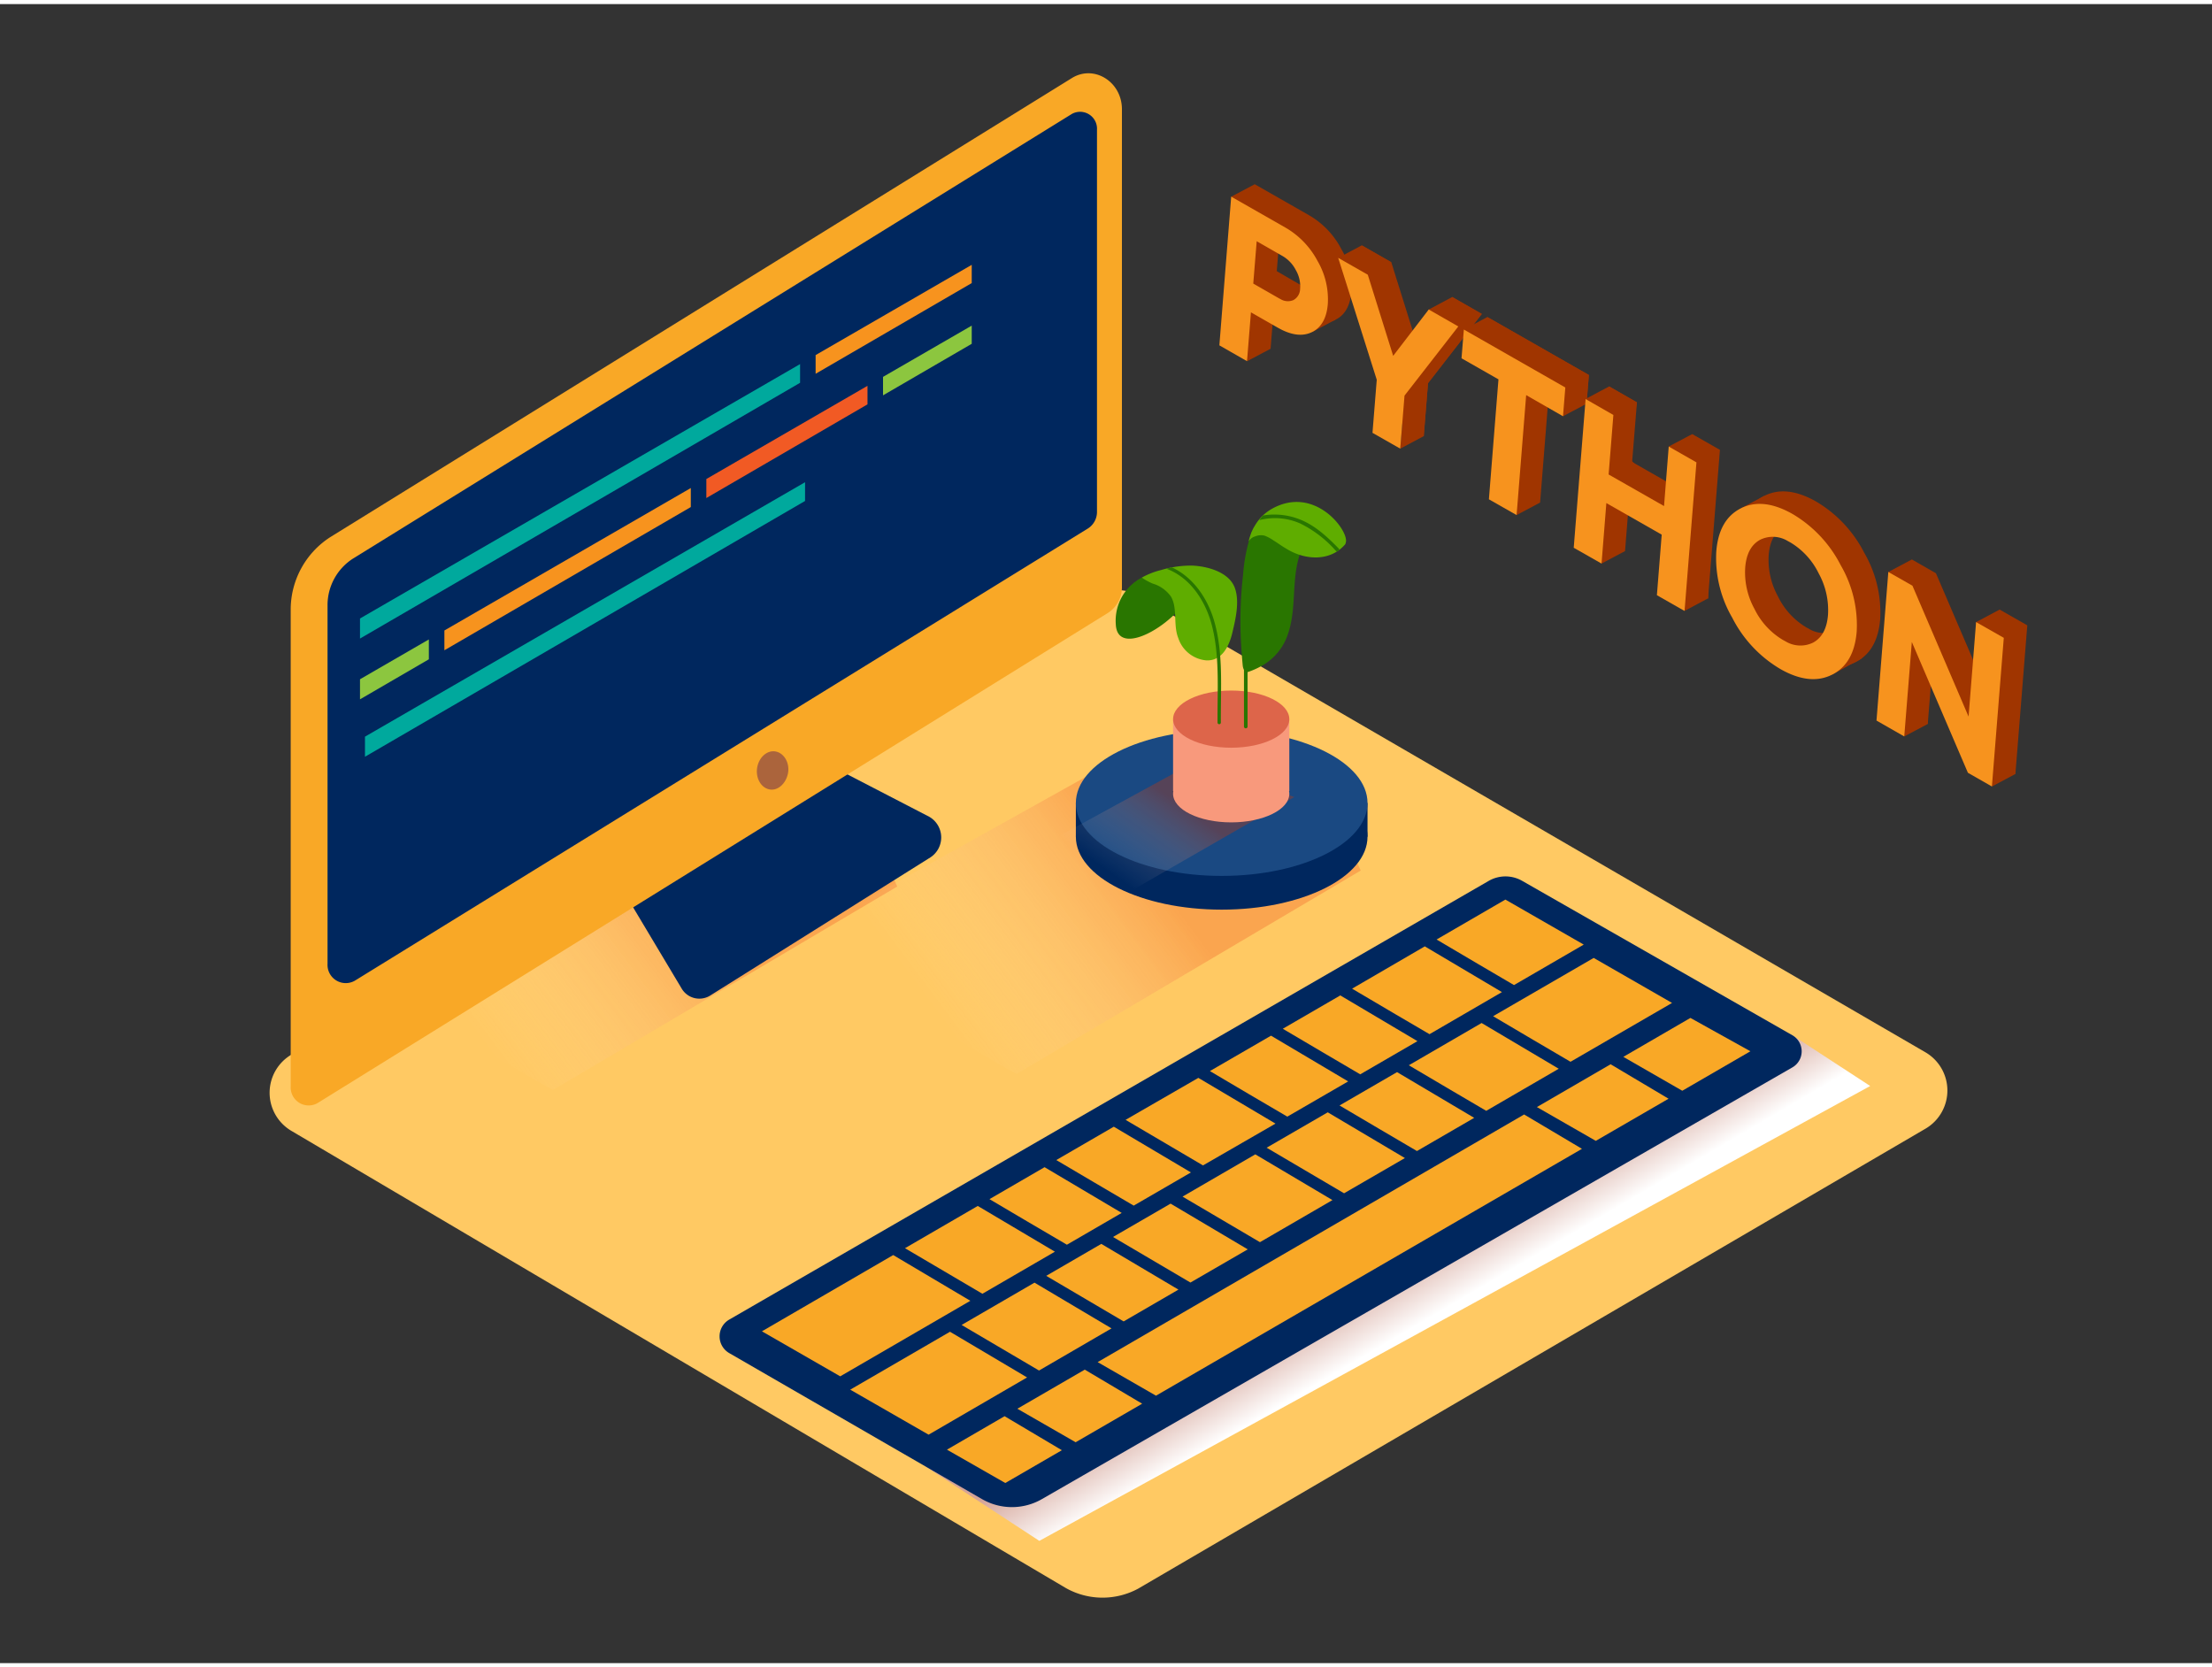 <svg xmlns="http://www.w3.org/2000/svg" xmlns:xlink="http://www.w3.org/1999/xlink" viewBox="0 0 400 300" width="406" height="306" class="illustration styles_illustrationTablet__1DWOa"><rect x="0" y="0" width="400" height="300" fill="#333333" stroke="none"/><defs><linearGradient id="linear-gradient" x1="91.7" y1="193.47" x2="129.29" y2="165.41" gradientUnits="userSpaceOnUse"><stop offset="0" stop-color="#fff" stop-opacity="0"></stop><stop offset="0.98" stop-color="#f15a24"></stop></linearGradient><linearGradient id="linear-gradient-2" x1="169.17" y1="182.03" x2="206.76" y2="153.98" xlink:href="#linear-gradient"></linearGradient><linearGradient id="linear-gradient-3" x1="512.42" y1="227.18" x2="505.97" y2="238.15" gradientTransform="matrix(-1, 0, 0, 1, 763.48, 0)" gradientUnits="userSpaceOnUse"><stop offset="0" stop-color="#d4a397"></stop><stop offset="1" stop-color="#fff"></stop></linearGradient><linearGradient id="linear-gradient-4" x1="202.79" y1="158.5" x2="212.84" y2="144.22" gradientUnits="userSpaceOnUse"><stop offset="0" stop-color="#fff" stop-opacity="0"></stop><stop offset="1" stop-color="#d43500"></stop></linearGradient></defs><title>OK</title><g style="isolation: isolate;"><g id="Layer_2" data-name="Layer 2"><path d="M205.82,286.53l142.42-83.2a8,8,0,0,0,0-13.75L206.11,107.06a7.87,7.87,0,0,0-6.5-.67c-.14,0,3.37-1.09,3.27-1L52.76,189.93a8,8,0,0,0-.14,13.78l140.15,82.73A13.54,13.54,0,0,0,205.82,286.53Z" fill="#ffc963"></path><path d="M155.72,144.82l-11.79-3.44c-13.39,7.45-26,16.32-38.56,25.09-8.81,6.14-17.92,12-26.85,18,1.68.9,3.57,1.84,5.81,2.86,1.17.53,14.37,8.5,15.71,9l62.21-36.76Z" opacity="0.32" fill="url(#linear-gradient)" style="mix-blend-mode: multiply;"></path><path d="M168.14,184.44c1.17.53,14.37,8.5,15.71,9l62.21-36.76-6.53-14.8-30.89-9L143,169.5C154.09,175.92,156.51,179.14,168.14,184.44Z" opacity="0.32" fill="url(#linear-gradient-2)" style="mix-blend-mode: multiply;"></path><path d="M151.2,138.24l16.81,8.7a4.31,4.31,0,0,1,.27,7.34l-39.85,25a3.71,3.71,0,0,1-5.21-1.34l-9.68-16.19" fill="#00275e"></path><path d="M59.72,96.39l134.09-83c4-2.5,9.07.63,9.07,5.63v86.38a5.49,5.49,0,0,1-2.51,4.68L57.44,198.72a3.25,3.25,0,0,1-4.87-3v-86A15.59,15.59,0,0,1,59.72,96.39Z" fill="#F9A826"></path><path d="M193.8,19.88l-130,80.41a10,10,0,0,0-4.57,8.49v64.75a3.3,3.3,0,0,0,4.93,3.07L196.74,94.82a3.54,3.54,0,0,0,1.63-3V22.73A3.06,3.06,0,0,0,193.8,19.88Z" fill="#00275e"></path><path d="M136.93,138c-.34,1.88.63,3.67,2.16,4s3-1,3.39-2.84-.63-3.67-2.16-4S137.27,136.14,136.93,138Z" fill="#ab643c"></path><polygon points="147.49 63.47 147.49 66.85 175.72 50.45 175.72 47.15 147.49 63.47" fill="#f7931e"></polygon><polygon points="144.68 65.1 65.1 111.1 65.1 114.73 144.68 68.48 144.68 65.1" fill="#00a99d"></polygon><polygon points="77.55 114.89 65.1 122.09 65.1 125.72 77.55 118.48 77.55 114.89" fill="#8cc63f"></polygon><polygon points="80.36 113.27 80.36 116.85 124.92 90.95 124.92 87.51 80.36 113.27" fill="#f7931e"></polygon><polygon points="127.73 85.88 127.73 89.32 156.87 72.38 156.87 69.03 127.73 85.88" fill="#f15a24"></polygon><polygon points="159.68 67.41 159.68 70.75 175.72 61.43 175.72 58.14 159.68 67.41" fill="#8cc63f"></polygon><polygon points="145.58 86.46 66 132.47 66 136.1 145.58 89.85 145.58 86.46" fill="#00a99d"></polygon><polyline points="225.51 64.58 229.77 62.32 228.83 58.85 224.75 58.36" fill="#a03500"></polyline><polyline points="222.64 34.83 226.89 32.58 228.24 38.72 224.04 39.21" fill="#a03500"></polyline><polyline points="237.24 59.33 241.49 57.07 238.41 55.04 235.93 56.59" fill="#a03500"></polyline><polyline points="233.81 41.55 238.14 51.28 241.14 51.28 241.99 45.89 237.04 41.55" fill="#a03500"></polyline><path d="M242.51,44.21A13.76,13.76,0,0,1,244.37,52q-.31,3.83-2.88,5.08-2.34,1.14-5.56-.48l-.63-.34-4.83-2.76-.71,8.83-5-2.86,2.14-26.89,9.85,5.62A15.14,15.14,0,0,1,242.51,44.21Zm-3.15,4.93a5.83,5.83,0,0,0-.79-3.3,6.2,6.2,0,0,0-2.41-2.54l-4.66-2.67-.62,7.66L235.55,51l.25.13a2.56,2.56,0,0,0,2.34.19,2.36,2.36,0,0,0,1.22-2.14" fill="#a03500"></path><polygon points="268.96 56.59 287.32 67.07 286.9 72.27 280.23 68.46 278.5 90.14 273.49 87.29 275.23 65.6 268.54 61.79 268.96 56.59" fill="#a03500"></polygon><polygon points="246.25 43.63 251.59 46.68 256.18 61.35 262.61 52.97 267.96 56.03 258.23 68.55 257.46 78.13 252.45 75.27 253.22 65.68 246.25 43.63" fill="#a03500"></polygon><polygon points="290.98 69.17 296.01 72.04 295.14 82.8 305.16 88.51 306.02 77.76 311.02 80.61 308.87 107.49 303.87 104.63 304.74 93.68 294.73 87.97 293.86 98.91 288.83 96.05 290.98 69.17" fill="#a03500"></polygon><path d="M337.11,99.21a21.53,21.53,0,0,1,2.89,12q-.47,5.79-4.47,7.8-3.67,1.84-8.46-.56-.44-.22-.89-.48a22.67,22.67,0,0,1-8.68-9.26,21.45,21.45,0,0,1-2.89-12q.46-5.79,4.46-7.8,3.67-1.83,8.46.57.44.22.88.47A22.75,22.75,0,0,1,337.11,99.21Zm-2.3,9a13.78,13.78,0,0,0-1.68-7.52,13.31,13.31,0,0,0-5.12-5.6l-.48-.26a5.18,5.18,0,0,0-5-.22q-2.39,1.31-2.69,5a13.72,13.72,0,0,0,1.68,7.51,13.28,13.28,0,0,0,5.12,5.59l.48.26a5.2,5.2,0,0,0,5,.23q2.39-1.29,2.69-5" fill="#a03500"></path><polygon points="345.73 100.43 350.08 102.92 360.23 126.58 361.6 109.49 366.6 112.34 364.45 139.22 360.11 136.74 349.97 113.1 348.6 130.18 343.59 127.31 345.73 100.43" fill="#a03500"></polygon><polyline points="241.99 45.89 246.25 43.63 251.59 46.68 249.74 48.79 253.36 63.14 251.01 65.79" fill="#a03500"></polyline><polyline points="258.36 55.23 262.61 52.97 267.96 56.03 258.23 68.55 257.46 78.13 253.21 80.39 253.98 70.8" fill="#a03500"></polyline><polyline points="264.71 58.85 268.96 56.59 287.32 67.07 286.9 72.27 282.64 74.53" fill="#a03500"></polyline><polyline points="274.25 92.4 278.5 90.14 274.25 85.05" fill="#a03500"></polyline><path d="M309.36,83.58,306,77.76,301.76,80l.27,8.1-2.11-.92-5.62-5.28L296,72l-5-2.87-4.25,2.26,9.69,20.75a1.54,1.54,0,0,1,2.28.12c2,2.21,3.85,4.46,4.14,7.51a1.55,1.55,0,0,1-.82,1.48,1.65,1.65,0,0,1-.85,1.05l3.46,7.41,4.25-2.26-.29-16.38Z" fill="#a03500"></path><polyline points="289.61 101.17 293.86 98.91 291.73 95.31 287.86 96.09" fill="#a03500"></polyline><path d="M312.69,102.69c.1.73,3.32,15.2,7.13,14.81s5.28-1.27,5.28-1.27L318.26,107l-3.52-5.38Z" fill="#a03500"></path><polygon points="327.3 91.89 335.8 99.9 336.73 105.38 334.61 109.58 329.69 102.69 326.47 95.99 323.93 93.06 327.3 91.89" fill="#a03500"></polygon><polyline points="314.82 91.17 319.07 88.91 317.99 91.89 315.48 92.06" fill="#a03500"></polyline><polyline points="331.27 121.27 336.73 118.26 335.06 116.74 332.9 118.59" fill="#a03500"></polyline><polyline points="341.47 102.69 345.73 100.43 352.79 112.11 355.49 119.83 356.95 124.06 357.34 111.75 361.6 109.49 364.89 114.73 361.73 126.61 364.45 139.22 360.2 141.48 350.84 122.08 348.63 118.59 348.6 130.18 344.35 132.43" fill="#a03500"></polyline><path d="M238.26,46.46a13.76,13.76,0,0,1,1.85,7.78q-.31,3.83-2.88,5.08-2.34,1.14-5.56-.48l-.63-.34-4.83-2.76-.71,8.83-5-2.86,2.14-26.89,9.85,5.62A15.14,15.14,0,0,1,238.26,46.46Zm-3.15,4.93a5.83,5.83,0,0,0-.79-3.3,6.2,6.2,0,0,0-2.41-2.54l-4.66-2.67-.62,7.66,4.66,2.67.25.13a2.56,2.56,0,0,0,2.34.19,2.36,2.36,0,0,0,1.22-2.14" fill="#f7931e"></path><polygon points="264.71 58.85 283.06 69.33 282.64 74.53 275.98 70.71 274.25 92.4 269.24 89.55 270.97 67.86 264.29 64.05 264.71 58.85" fill="#f7931e"></polygon><polygon points="241.99 45.89 247.34 48.94 251.93 63.61 258.36 55.23 263.71 58.29 253.98 70.8 253.21 80.39 248.19 77.53 248.96 67.93 241.99 45.89" fill="#f7931e"></polygon><polygon points="286.73 71.42 291.75 74.3 290.89 85.06 300.91 90.77 301.76 80.01 306.77 82.87 304.62 109.74 299.62 106.89 300.49 95.94 290.48 90.23 289.61 101.17 284.58 98.31 286.73 71.42" fill="#f7931e"></polygon><path d="M332.86,101.47a21.53,21.53,0,0,1,2.89,12q-.47,5.79-4.47,7.8-3.67,1.84-8.46-.56-.44-.22-.89-.48a22.67,22.67,0,0,1-8.68-9.26,21.45,21.45,0,0,1-2.89-12q.46-5.79,4.46-7.8,3.67-1.83,8.46.57.44.22.88.47A22.75,22.75,0,0,1,332.86,101.47Zm-2.3,9a13.78,13.78,0,0,0-1.68-7.52,13.31,13.31,0,0,0-5.12-5.6l-.48-.26a5.18,5.18,0,0,0-5-.22q-2.39,1.31-2.69,5a13.72,13.72,0,0,0,1.68,7.51,13.28,13.28,0,0,0,5.12,5.59l.48.26a5.2,5.2,0,0,0,5,.23q2.39-1.29,2.69-5" fill="#f7931e"></path><polygon points="341.47 102.69 345.83 105.17 355.98 128.84 357.34 111.75 362.35 114.6 360.2 141.48 355.86 139 345.72 115.35 344.35 132.43 339.33 129.56 341.47 102.69" fill="#f7931e"></polygon><polyline points="231.97 234.98 324.11 186.46 338.19 195.64 187.94 277.89 167.25 264.36" fill="url(#linear-gradient-3)" style="mix-blend-mode: multiply;"></polyline><path d="M275.25,158.54l48.86,27.92a3.35,3.35,0,0,1,0,5.82L188.41,270.34a10.84,10.84,0,0,1-10.83,0l-45.71-26.4a3.5,3.5,0,0,1,0-6.06l137.32-79.32A6.08,6.08,0,0,1,275.25,158.54Z" fill="#00275e"></path><path d="M201.41,203l13.95,8.27-10.35,6c-2.92-1.7-11.29-6.64-14-8.24Z" fill="#F9A826"></path><path d="M216.7,194.17l13.95,8.27L217.54,210c-2.29-1.33-10.74-6.32-14-8.24Z" fill="#F9A826"></path><path d="M272.22,161.93l14.17,8.14-12.61,7.32c-2-1.15-10.55-6.2-14-8.24Z" fill="#F9A826"></path><path d="M242.37,179.26l13.95,8.27-10.35,6c-2.45-1.42-10.86-6.39-14-8.24Z" fill="#F9A826"></path><path d="M257.65,170.39l13.95,8.27-13.1,7.61c-1.55-.88-10.32-6.06-14-8.23Z" fill="#F9A826"></path><path d="M188.89,210.32l13.95,8.27-9.91,5.75c-3-1.74-11.36-6.68-14-8.24Z" fill="#F9A826"></path><path d="M229.84,186.54l13.95,8.27-11,6.37c-2.58-1.5-11-6.45-14-8.24Z" fill="#F9A826"></path><path d="M176.81,217.33l13.95,8.27-13.11,7.61c-2.74-1.6-11.11-6.54-14-8.24Z" fill="#F9A826"></path><polygon points="161.52 226.21 175.47 234.48 151.94 248.14 137.78 240 161.52 226.21" fill="#F9A826"></polygon><path d="M288.19,172.48l14.17,8.14L284,191.26c-2.4-1.39-10.82-6.36-14-8.24Z" fill="#F9A826"></path><path d="M252.63,193.13l13.95,8.27-10.35,6c-2.77-1.61-11.14-6.55-14-8.24Z" fill="#F9A826"></path><path d="M227,208l13.95,8.27-13.11,7.61c-2.63-1.53-11-6.48-14-8.24Z" fill="#F9A826"></path><path d="M240.1,200.4l13.95,8.27-11,6.37c-2.88-1.68-11.25-6.62-14-8.24Z" fill="#F9A826"></path><path d="M211.68,216.91l13.95,8.27-10.36,6c-3.2-1.87-11.62-6.84-14-8.24Z" fill="#F9A826"></path><path d="M199.15,224.19l13.95,8.27-9.91,5.75c-3.25-1.9-11.7-6.88-14-8.24Z" fill="#F9A826"></path><path d="M267.92,184.25l13.95,8.27-13.11,7.61c-2.08-1.2-10.6-6.23-14-8.24Z" fill="#F9A826"></path><path d="M187.07,231.2,201,239.47l-13.11,7.62c-3-1.77-11.41-6.72-14-8.24Z" fill="#F9A826"></path><polygon points="185.73 248.34 167.92 258.69 153.75 250.55 171.79 240.08 185.73 248.34" fill="#F9A826"></polygon><polygon points="196.16 246.93 206.54 253.09 194.51 260.06 183.97 254 196.16 246.93" fill="#F9A826"></polygon><polygon points="192.02 261.5 181.79 267.43 171.24 261.4 181.66 255.35 192.02 261.5" fill="#F9A826"></polygon><polygon points="305.68 183.33 316.53 189.36 304.21 196.5 293.55 190.37 305.68 183.33" fill="#F9A826"></polygon><polygon points="291.25 191.71 301.73 197.94 288.57 205.56 277.92 199.45 291.25 191.71" fill="#F9A826"></polygon><polygon points="275.61 200.79 286.07 207 209.04 251.64 198.49 245.57 275.61 200.79" fill="#F9A826"></polygon><ellipse cx="220.92" cy="150.56" rx="26.37" ry="13.19" fill="#00275e"></ellipse><polyline points="194.55 144.46 194.55 150.56 247.29 150.56 247.29 144.46" fill="#00275e"></polyline><ellipse cx="220.92" cy="144.46" rx="26.37" ry="13.19" fill="#1a4982"></ellipse><polyline points="234.05 143.39 199.66 163.16 185.53 153.72 216.53 136.78" opacity="0.32" fill="url(#linear-gradient-4)"></polyline><polyline points="212.13 129.3 212.13 142.3 233.15 142.3 233.15 129.3" fill="#f8997c"></polyline><ellipse cx="222.64" cy="129.3" rx="10.51" ry="5.17" fill="#dd654a"></ellipse><ellipse cx="222.64" cy="142.8" rx="10.51" ry="5.17" fill="#f8997c"></ellipse><path d="M234.41,99.09c-2.22-.91-5.29-3.93-8-3.83a31.41,31.41,0,0,0-1.63,8,72.37,72.37,0,0,0-.3,13.31q.1,1.48.24,3a2.36,2.36,0,0,0,.23.83q0,5.14,0,10.29a.33.33,0,0,0,.65,0q0-4.95,0-9.89a14.58,14.58,0,0,0,3-1.39,10.24,10.24,0,0,0,4.24-5.32c1.7-4.72.63-10,2.24-14.67C234.88,99.27,234.64,99.19,234.41,99.09Z" fill="#297600"></path><path d="M229.86,91.35a8.24,8.24,0,0,0-3,3.07,5.15,5.15,0,0,0-.47.91l-.09.2h0a13.74,13.74,0,0,0-.51,1.63,2,2,0,0,1,1.12-.88,2.78,2.78,0,0,1,1.76-.16,7.35,7.35,0,0,1,1.61.86c.75.46,1.47,1,2.21,1.43,3.48,2.21,8.12,2.44,10.81-.78,0-.13.07-.26.09-.39C243.78,95,237.57,86.88,229.86,91.35Z" fill="#5fad00"></path><path d="M241.75,99l.43-.29a.3.3,0,0,0-.09-.25c-2.11-2.16-4.37-4.28-7.24-5.35a12.41,12.41,0,0,0-6.47-.63c-.23.27-.45.56-.66.84a11.23,11.23,0,0,1,7.44.62,20.81,20.81,0,0,1,6.47,5A.31.31,0,0,0,241.75,99Z" fill="#297600"></path><path d="M206.47,103.71a8.78,8.78,0,0,0-4.7,8.42c.25,6.2,10.47.15,13.18-5.09s3.14,2.23,3.14,2.23" fill="#297600"></path><path d="M215.67,101.54a18.5,18.5,0,0,0-5.67.79,13.76,13.76,0,0,0-3.53,1.38,11.38,11.38,0,0,0,2,1.09,6.21,6.21,0,0,1,3.3,2.37,4.71,4.71,0,0,1,.39.93c.62,2,.08,4.51.92,6.57a5.87,5.87,0,0,0,5,4c2.88.18,4.2-2.59,4.77-5s1.35-5.66.44-8.12C222.24,102.71,218.39,101.67,215.67,101.54Z" fill="#5fad00"></path><path d="M219.46,111.22c-1.21-3.92-3.77-7.61-7.52-9.35h-.14l-.18.06-.68.18c4.37,1.62,7.11,5.93,8.23,10.33,1.43,5.63.95,11.72,1,17.48a.3.3,0,0,0,.6,0C220.72,123.77,221.29,117.18,219.46,111.22Z" fill="#297600"></path></g></g></svg>